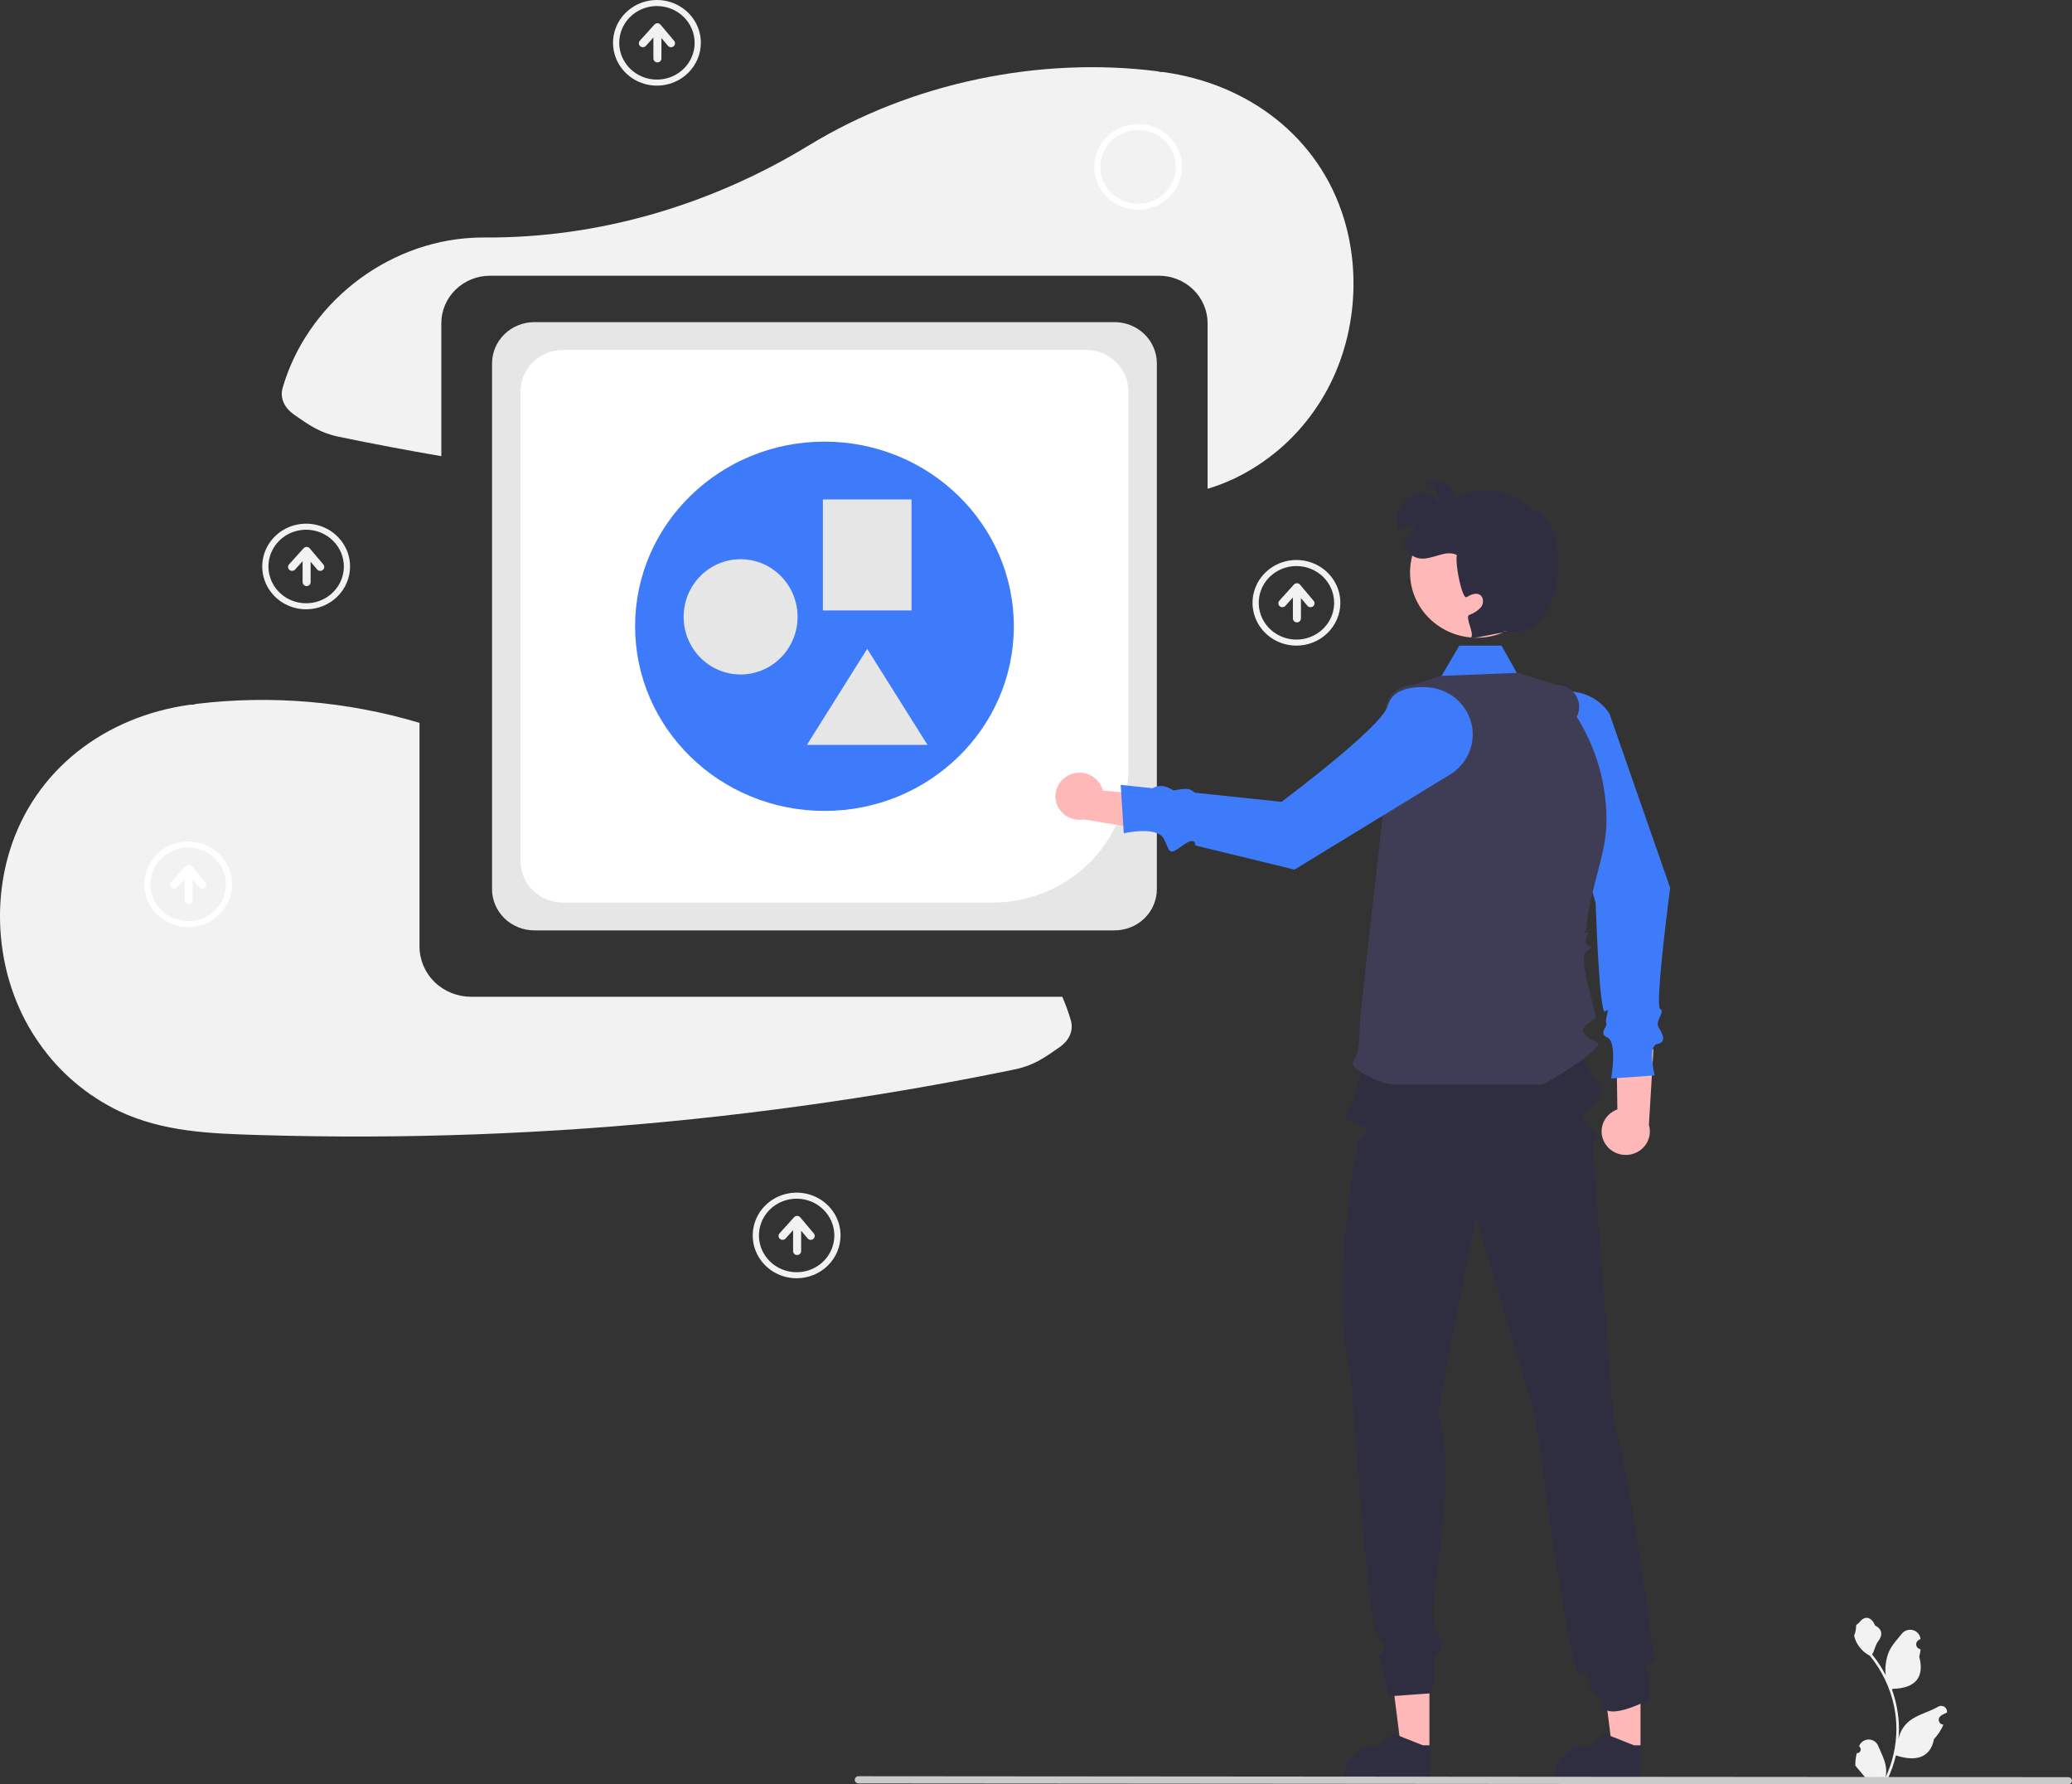 <svg width="410" height="353" viewBox="0 0 410 353" fill="none" xmlns="http://www.w3.org/2000/svg">
<rect x="0" y="0" width="410" height="353" fill="#333333" stroke="none"/>
<path d="M317.557 226.138C317.209 225.553 316.997 224.901 316.936 224.228C316.875 223.554 316.966 222.876 317.203 222.241C317.44 221.606 317.817 221.029 318.307 220.551C318.798 220.073 319.39 219.705 320.041 219.475L319.797 203.045L327.178 207.642L326.279 222.539C326.604 223.632 326.507 224.803 326.005 225.831C325.503 226.859 324.633 227.671 323.558 228.115C322.482 228.559 321.278 228.602 320.172 228.238C319.066 227.874 318.135 227.127 317.557 226.138V226.138Z" fill="#FFB8B8"/>
<path d="M308.661 136.939C306.473 137.316 304.487 138.421 303.04 140.065C301.594 141.709 300.777 143.791 300.728 145.956C300.621 150.765 302.267 152.558 304.593 153.206C308.893 154.403 315.741 178.625 315.741 178.625C315.741 178.625 316.468 201.216 317.64 200.1C318.813 198.985 317.486 201.588 317.842 202.382C318.198 203.177 316.154 204.366 318.097 205.268C320.041 206.171 318.813 213.357 318.813 213.357L327.413 212.758C327.413 212.758 325.985 206.904 327.927 206.537C329.87 206.171 328.987 204.505 328.2 203.242C327.413 201.979 329.593 200.179 328.503 199.582C327.413 198.985 330.484 175.631 330.484 175.631L318.476 141.186C317.459 139.606 315.982 138.358 314.234 137.602C312.485 136.845 310.545 136.614 308.661 136.939V136.939Z" fill="#3E7BFA"/>
<path d="M282.57 138.295L288.756 127.724H297.114L303.383 138.894L282.57 138.295Z" fill="#3E7BFA"/>
<path d="M265.93 43.239C260.987 27.098 247.022 16.561 230.147 14.249C229.962 14.223 229.785 14.257 229.601 14.245C229.362 14.174 229.118 14.12 228.871 14.082C205.665 11.158 180.332 16.394 160.169 28.692C140.843 40.481 118.636 47.132 95.838 46.984C95.13 46.98 94.419 46.995 93.706 47.029C76.162 47.883 60.678 60.332 55.935 76.707C55.313 78.856 56.397 80.775 58.142 81.993C61.206 84.133 63.3 85.633 67.071 86.412C73.799 87.801 80.551 89.079 87.325 90.245V63.939C87.328 61.449 88.344 59.061 90.151 57.3C91.957 55.539 94.406 54.548 96.961 54.546H229.32C231.875 54.548 234.324 55.539 236.13 57.3C237.937 59.061 238.953 61.449 238.956 63.939V96.699C240.771 96.146 242.543 95.466 244.259 94.664C250.644 91.59 256.099 86.95 260.088 81.199C267.751 70.36 269.775 55.792 265.93 43.239Z" fill="#F2F2F2"/>
<path d="M210.201 197.188H93.194C90.494 197.185 87.906 196.138 85.996 194.277C84.087 192.416 83.013 189.892 83.01 187.26V143.001C68.759 138.748 53.749 137.465 38.956 139.237C38.709 139.274 38.465 139.329 38.227 139.4C38.042 139.412 37.866 139.378 37.68 139.404C20.805 141.715 6.84 152.253 1.897 168.394C-1.947 180.947 0.076 195.514 7.739 206.353C11.729 212.104 17.183 216.745 23.569 219.819C32.345 223.94 41.583 224.25 51.162 224.541C79.922 225.416 108.711 224.355 137.321 221.367C151.402 219.894 165.423 217.97 179.387 215.595C186.533 214.376 193.657 213.033 200.756 211.566C204.527 210.788 206.621 209.288 209.686 207.148C211.43 205.93 212.514 204.011 211.892 201.862C211.43 200.271 210.865 198.71 210.201 197.188V197.188Z" fill="#F2F2F2"/>
<path d="M220.556 184.058H105.725C103.509 184.055 101.384 183.196 99.817 181.668C98.249 180.14 97.368 178.069 97.365 175.908V71.878C97.368 69.718 98.249 67.647 99.817 66.119C101.384 64.591 103.509 63.731 105.725 63.729H220.556C222.773 63.731 224.897 64.591 226.465 66.119C228.032 67.647 228.913 69.718 228.916 71.878V175.908C228.913 178.069 228.032 180.14 226.465 181.668C224.897 183.196 222.773 184.055 220.556 184.058V184.058Z" fill="#E6E6E6"/>
<path d="M196.388 178.561H111.365C109.149 178.558 107.024 177.699 105.457 176.171C103.89 174.643 103.008 172.572 103.005 170.411V77.38C103.008 75.219 103.89 73.148 105.457 71.62C107.024 70.092 109.149 69.233 111.365 69.23H214.917C217.134 69.233 219.259 70.092 220.826 71.62C222.393 73.148 223.275 75.219 223.277 77.38V152.348C223.269 159.298 220.434 165.96 215.393 170.875C210.352 175.789 203.517 178.553 196.388 178.561V178.561Z" fill="white"/>
<path d="M163.141 160.424C183.836 160.424 200.613 144.07 200.613 123.896C200.613 103.722 183.836 87.367 163.141 87.367C142.447 87.367 125.67 103.722 125.67 123.896C125.67 144.07 142.447 160.424 163.141 160.424Z" fill="#3E7BFA"/>
<path d="M324.62 346.316L319.061 346.315L316.417 325.412L324.621 325.413L324.62 346.316Z" fill="#FFB8B8"/>
<path d="M324.816 351.969L307.721 351.969V351.758C307.721 350.038 308.422 348.388 309.67 347.171C310.918 345.955 312.61 345.272 314.375 345.271H314.375L317.498 342.962L323.324 345.272L324.816 345.272L324.816 351.969Z" fill="#2F2E41"/>
<path d="M282.848 346.316L277.289 346.315L274.645 325.412L282.85 325.413L282.848 346.316Z" fill="#FFB8B8"/>
<path d="M283.044 351.969L265.949 351.969V351.758C265.949 350.038 266.65 348.388 267.898 347.171C269.146 345.955 270.838 345.272 272.603 345.271H272.604L275.726 342.962L281.552 345.272L283.045 345.272L283.044 351.969Z" fill="#2F2E41"/>
<path d="M326.392 329.016C328.42 327.724 327.246 327.807 327.246 327.807C327.246 327.807 322.71 291.962 319.26 281.099L315.267 228.201C315.267 228.201 315.014 229.256 315.267 226.691C315.521 224.127 317.363 225.923 315.521 224.127C313.678 222.33 312.449 221.415 313.678 220.076C314.906 218.737 318.295 216.029 316.294 214.389C314.292 212.749 310.353 202.054 310.353 202.054L271.96 202.353L273.496 202.054C273.496 202.054 268.703 200.32 270.899 202.578C273.094 204.835 269.67 210.363 268.441 215.752C267.424 220.216 264.403 221.4 268.441 222.339C272.48 223.278 268.825 225.939 268.825 225.939C268.825 225.939 262.746 254.152 267.353 272.715C267.353 272.715 270.531 318.629 272.14 322.577C273.749 326.526 274.364 324.131 273.749 326.526C273.135 328.921 271.906 324.729 273.135 328.921C273.805 331.111 274.336 333.339 274.724 335.592L283.055 334.993C283.055 334.993 284.99 329.049 283.055 327.488C281.121 325.927 282.457 330.482 284.553 327.007C286.649 323.532 284.192 324.729 283.578 319.939C282.964 315.148 288.599 292.831 284.553 279.138L292.031 240.716L303.903 280.5C303.903 280.5 310.2 329.089 312.246 330.802C314.292 332.514 313.466 328.357 314.292 332.514C315.127 336.715 317.023 335.601 316.97 336.116C316.398 341.609 326.392 336.191 326.392 336.191C326.295 334.795 326.295 333.395 326.392 331.999C326.578 330.718 324.364 330.308 326.392 329.016Z" fill="#2F2E41"/>
<path d="M275.813 214.554C273.356 214.554 266.599 211.31 267.827 209.938C269.056 208.566 269.056 204.011 269.056 202.696C269.056 201.38 274.584 152.875 274.584 152.875L274.164 140.999C274.139 140.287 274.261 139.578 274.523 138.913C274.785 138.248 275.182 137.641 275.69 137.129C276.197 136.616 276.806 136.209 277.478 135.931C278.151 135.653 278.874 135.509 279.605 135.509L285.027 133.713L300.384 133.114L308.042 135.509C308.802 135.509 309.549 135.699 310.212 136.061C310.875 136.423 311.431 136.945 311.828 137.577C312.225 138.208 312.449 138.929 312.478 139.669C312.508 140.409 312.342 141.144 311.996 141.804V141.804C316.06 148.271 318.099 155.754 317.864 163.334C317.688 169.006 314.741 175.933 314.03 182.34C313.968 182.902 313.923 183.461 313.898 184.014C313.891 184.168 312.634 184.937 313.88 184.476C315.127 184.014 313.212 185.643 313.863 186.625C314.513 187.607 315.772 187.005 313.914 188.204C312.055 189.404 316.145 200.986 315.741 201.38C314.513 202.578 312.055 203.177 313.898 204.973C315.741 206.77 317.584 205.572 315.127 207.967C312.67 210.363 305.308 214.554 305.308 214.554L275.813 214.554Z" fill="#3F3D56"/>
<path d="M292.235 126.16C299.537 126.16 305.456 120.39 305.456 113.271C305.456 106.153 299.537 100.383 292.235 100.383C284.933 100.383 279.014 106.153 279.014 113.271C279.014 120.39 284.933 126.16 292.235 126.16Z" fill="#FFB8B8"/>
<path d="M211.709 153.261C212.343 152.987 213.031 152.853 213.724 152.867C214.417 152.881 215.099 153.043 215.721 153.341C216.343 153.64 216.891 154.068 217.325 154.595C217.759 155.122 218.069 155.735 218.234 156.392L235.014 157.939L229.525 164.593L214.432 162.104C213.282 162.3 212.098 162.079 211.104 161.481C210.111 160.883 209.377 159.951 209.041 158.861C208.705 157.771 208.791 156.599 209.283 155.567C209.775 154.535 210.638 153.714 211.709 153.261V153.261Z" fill="#FFB8B8"/>
<path d="M291.27 143.666C290.884 141.534 289.751 139.597 288.064 138.187C286.378 136.777 284.242 135.981 282.021 135.933C277.088 135.829 275.249 137.433 274.584 139.701C273.356 143.893 253.578 158.628 253.578 158.628L236.592 156.836C235.571 156.512 236.055 155.605 232.215 156.374C230.323 155.166 229.1 155.371 228.047 155.934L221.756 155.27L222.37 164.852C222.37 164.852 229.105 163.29 230.356 166.049C231.607 168.809 231.321 169.205 234.042 167.247C236.763 165.289 236.499 167.247 236.499 167.247L256.156 172.038L286.914 153.234C288.535 152.243 289.815 150.803 290.591 149.099C291.367 147.394 291.604 145.503 291.271 143.666H291.27Z" fill="#3E7BFA"/>
<path d="M297.368 124.778L298.234 125.048C295.525 125.269 290.697 126.742 291.17 125.928C291.643 125.113 289.855 122.041 290.728 121.652C291.634 121.342 292.443 120.808 293.074 120.101C293.627 119.347 293.615 118.101 292.785 117.64C291.981 117.185 290.986 117.676 290.187 118.137C289.382 118.592 287.896 111.897 288.277 109.807C286.035 108.61 283.319 110.903 280.801 110.454C279.259 110.179 278.147 108.945 277.447 107.544C278.591 106.486 279.442 105.164 279.922 103.699C278.853 104.225 277.711 104.594 276.532 104.795C276.32 103.708 276.349 102.589 276.618 101.514C276.823 100.655 277.243 99.859 277.84 99.197C278.437 98.535 279.192 98.026 280.039 97.717C280.898 97.439 281.829 97.455 282.678 97.762C283.526 98.069 284.242 98.649 284.708 99.406C284.76 98.591 284.545 97.78 284.095 97.092C283.644 96.403 282.981 95.871 282.201 95.573C282.771 95.285 283.4 95.13 284.042 95.118C284.683 95.106 285.318 95.24 285.898 95.507C286.478 95.774 286.986 96.168 287.384 96.659C287.782 97.149 288.058 97.722 288.191 98.334C290.965 96.979 294.148 96.647 297.153 97.4C300.126 98.16 304.07 101.376 304.07 101.376C310.778 102.819 310.458 127.682 297.368 124.778Z" fill="#2F2E41"/>
<path d="M367.412 346.83C367.565 346.837 367.717 346.798 367.846 346.718C367.976 346.638 368.077 346.521 368.136 346.384C368.195 346.246 368.209 346.094 368.177 345.948C368.144 345.802 368.066 345.669 367.954 345.568L367.903 345.369L367.923 345.322C368.077 344.967 368.336 344.664 368.666 344.452C368.996 344.239 369.383 344.127 369.778 344.128C370.174 344.13 370.56 344.245 370.888 344.46C371.217 344.674 371.473 344.979 371.624 345.335C372.23 346.756 373.001 348.18 373.19 349.683C373.274 350.347 373.239 351.021 373.086 351.673C374.508 348.65 375.246 345.363 375.251 342.037C375.251 341.203 375.204 340.369 375.109 339.539C375.03 338.859 374.921 338.184 374.781 337.514C374.019 333.876 372.383 330.467 370.007 327.566C368.857 326.955 367.927 326.014 367.342 324.871C367.13 324.461 366.98 324.022 366.897 323.569C367.149 322.921 367.282 322.235 367.289 321.542C367.47 321.274 367.793 321.141 367.991 320.88C368.973 319.583 370.325 319.809 371.032 321.573C372.54 322.315 372.555 323.546 371.629 324.73C371.04 325.484 370.959 326.503 370.443 327.309C370.496 327.376 370.551 327.44 370.604 327.506C371.576 328.725 372.423 330.033 373.133 331.412C372.961 329.867 373.167 328.304 373.735 326.851C374.31 325.498 375.389 324.357 376.339 323.187C376.591 322.873 376.932 322.638 377.32 322.513C377.708 322.388 378.126 322.377 378.52 322.483C378.914 322.589 379.267 322.806 379.534 323.108C379.802 323.409 379.971 323.781 380.022 324.177L380.028 324.229C379.886 324.306 379.748 324.389 379.613 324.476C379.443 324.586 379.312 324.744 379.236 324.929C379.16 325.114 379.143 325.317 379.187 325.511C379.231 325.705 379.334 325.882 379.483 326.018C379.632 326.154 379.82 326.244 380.022 326.274L380.042 326.277C379.992 326.773 379.903 327.264 379.777 327.747C380.996 332.342 378.364 334.016 374.607 334.091C374.524 334.132 374.443 334.174 374.36 334.213C375.073 336.184 375.521 338.237 375.691 340.321C375.788 341.55 375.782 342.785 375.674 344.013L375.681 343.969C375.953 342.604 376.7 341.371 377.797 340.48C379.425 339.176 381.726 338.696 383.483 337.648C383.669 337.531 383.886 337.469 384.108 337.468C384.33 337.468 384.547 337.529 384.735 337.645C384.922 337.761 385.071 337.927 385.165 338.123C385.259 338.319 385.293 338.537 385.264 338.751L385.257 338.797C384.995 338.901 384.74 339.021 384.494 339.155C384.352 339.233 384.214 339.315 384.079 339.403C383.909 339.513 383.778 339.671 383.702 339.856C383.626 340.041 383.609 340.244 383.653 340.438C383.697 340.632 383.8 340.809 383.949 340.945C384.098 341.081 384.286 341.17 384.488 341.201L384.509 341.204L384.551 341.21C384.104 342.252 383.476 343.21 382.694 344.044C381.932 348.055 378.659 348.436 375.157 347.268H375.155C374.771 348.895 374.215 350.479 373.494 351.995H367.561C367.54 351.93 367.521 351.864 367.501 351.8C368.051 351.833 368.602 351.801 369.143 351.704C368.703 351.178 368.263 350.647 367.823 350.12C367.813 350.111 367.803 350.1 367.795 350.089C367.572 349.82 367.346 349.552 367.123 349.283L367.123 349.283C367.111 348.456 367.208 347.632 367.412 346.83L367.412 346.83Z" fill="#F2F2F2"/>
<path d="M169.867 352.816L409.269 353C409.463 353 409.649 352.925 409.786 352.791C409.923 352.657 410 352.476 410 352.287C410 352.098 409.923 351.917 409.786 351.783C409.649 351.649 409.463 351.574 409.269 351.574L169.867 351.39C169.673 351.39 169.487 351.465 169.35 351.599C169.213 351.733 169.135 351.914 169.135 352.103C169.135 352.292 169.213 352.473 169.35 352.607C169.487 352.741 169.673 352.816 169.867 352.816V352.816Z" fill="#CACACA"/>
<path d="M157.636 252.879C155.918 252.879 154.238 252.382 152.809 251.452C151.38 250.521 150.266 249.198 149.608 247.65C148.951 246.102 148.778 244.399 149.114 242.756C149.449 241.113 150.277 239.604 151.492 238.419C152.707 237.234 154.255 236.427 155.941 236.101C157.627 235.774 159.374 235.941 160.961 236.583C162.549 237.224 163.906 238.309 164.861 239.702C165.816 241.095 166.325 242.733 166.325 244.409C166.323 246.654 165.407 248.807 163.778 250.395C162.149 251.983 159.94 252.877 157.636 252.879V252.879ZM157.636 237.136C156.161 237.136 154.718 237.562 153.491 238.361C152.264 239.16 151.308 240.296 150.743 241.625C150.179 242.954 150.031 244.417 150.319 245.827C150.607 247.238 151.317 248.534 152.361 249.551C153.404 250.569 154.733 251.261 156.181 251.542C157.628 251.823 159.128 251.679 160.491 251.128C161.855 250.578 163.02 249.645 163.84 248.449C164.659 247.253 165.097 245.847 165.097 244.409C165.095 242.48 164.308 240.632 162.909 239.268C161.511 237.905 159.614 237.138 157.636 237.136V237.136Z" fill="#F2F2F2"/>
<path d="M161.038 244.012L158.343 240.818C158.27 240.731 158.178 240.661 158.075 240.612C157.971 240.564 157.858 240.537 157.743 240.536C157.628 240.534 157.513 240.556 157.408 240.602C157.303 240.647 157.209 240.714 157.133 240.798L154.251 243.993C154.114 244.147 154.044 244.349 154.058 244.553C154.072 244.757 154.169 244.947 154.326 245.082C154.484 245.217 154.69 245.286 154.899 245.274C155.109 245.261 155.305 245.168 155.444 245.016L156.935 243.363V247.507C156.935 247.713 157.019 247.909 157.168 248.055C157.317 248.2 157.519 248.281 157.729 248.281C157.94 248.281 158.142 248.2 158.291 248.055C158.44 247.909 158.524 247.713 158.524 247.507V243.47L159.811 244.996C159.945 245.155 160.137 245.255 160.347 245.275C160.557 245.295 160.766 245.233 160.929 245.102C161.091 244.972 161.194 244.784 161.215 244.579C161.235 244.375 161.171 244.171 161.038 244.012H161.038Z" fill="#F2F2F2"/>
<path d="M256.536 127.724C254.817 127.724 253.137 127.228 251.708 126.297C250.279 125.366 249.165 124.043 248.508 122.495C247.85 120.947 247.678 119.244 248.013 117.601C248.348 115.958 249.176 114.449 250.391 113.264C251.606 112.079 253.155 111.273 254.84 110.946C256.526 110.619 258.273 110.787 259.861 111.428C261.449 112.069 262.806 113.155 263.76 114.548C264.715 115.941 265.225 117.578 265.225 119.254C265.222 121.499 264.306 123.653 262.677 125.241C261.048 126.829 258.839 127.722 256.536 127.724V127.724ZM256.536 111.981C255.06 111.981 253.617 112.407 252.391 113.206C251.164 114.006 250.207 115.141 249.643 116.47C249.078 117.799 248.93 119.262 249.218 120.673C249.506 122.083 250.217 123.379 251.26 124.397C252.303 125.414 253.633 126.106 255.08 126.387C256.527 126.668 258.027 126.524 259.391 125.973C260.754 125.423 261.919 124.49 262.739 123.294C263.559 122.098 263.996 120.692 263.996 119.254C263.994 117.325 263.207 115.477 261.809 114.113C260.41 112.75 258.514 111.983 256.536 111.981V111.981Z" fill="#F2F2F2"/>
<path d="M259.937 118.858L257.242 115.663C257.169 115.576 257.078 115.506 256.974 115.457C256.87 115.409 256.757 115.383 256.642 115.381C256.527 115.379 256.413 115.401 256.308 115.447C256.202 115.492 256.108 115.559 256.032 115.643L253.151 118.838C253.013 118.992 252.944 119.194 252.958 119.398C252.972 119.602 253.068 119.792 253.226 119.928C253.383 120.063 253.589 120.131 253.799 120.119C254.008 120.106 254.204 120.014 254.344 119.861L255.835 118.208V122.352C255.835 122.558 255.918 122.755 256.067 122.9C256.216 123.045 256.418 123.127 256.629 123.127C256.84 123.127 257.042 123.045 257.191 122.9C257.339 122.755 257.423 122.558 257.423 122.352V118.316L258.71 119.841C258.844 120 259.037 120.1 259.247 120.12C259.456 120.14 259.665 120.078 259.828 119.947C259.991 119.817 260.094 119.629 260.114 119.424C260.135 119.22 260.071 119.016 259.937 118.858L259.937 118.858Z" fill="#F2F2F2"/>
<path d="M60.58 120.538C58.861 120.538 57.181 120.042 55.752 119.111C54.323 118.18 53.209 116.857 52.552 115.309C51.894 113.762 51.722 112.058 52.057 110.415C52.392 108.772 53.22 107.263 54.435 106.078C55.65 104.893 57.199 104.087 58.884 103.76C60.57 103.433 62.317 103.601 63.905 104.242C65.493 104.883 66.85 105.969 67.804 107.362C68.759 108.755 69.269 110.392 69.269 112.068C69.266 114.314 68.35 116.467 66.721 118.055C65.092 119.643 62.883 120.536 60.58 120.538V120.538ZM60.58 104.795C59.104 104.795 57.661 105.221 56.434 106.02C55.208 106.82 54.251 107.956 53.687 109.284C53.122 110.613 52.974 112.076 53.262 113.487C53.55 114.898 54.261 116.193 55.304 117.211C56.347 118.228 57.677 118.92 59.124 119.201C60.571 119.482 62.071 119.338 63.435 118.787C64.798 118.237 65.963 117.305 66.783 116.108C67.603 114.912 68.04 113.506 68.04 112.068C68.038 110.139 67.251 108.291 65.853 106.927C64.454 105.564 62.557 104.797 60.58 104.795V104.795Z" fill="#F2F2F2"/>
<path d="M63.981 111.672L61.286 108.477C61.213 108.39 61.122 108.32 61.018 108.272C60.914 108.223 60.801 108.197 60.686 108.195C60.571 108.193 60.457 108.215 60.352 108.261C60.246 108.306 60.152 108.373 60.076 108.458L57.195 111.652C57.057 111.806 56.987 112.008 57.002 112.212C57.016 112.416 57.112 112.607 57.27 112.742C57.427 112.877 57.633 112.946 57.843 112.933C58.052 112.921 58.248 112.828 58.388 112.675L59.879 111.022V115.166C59.879 115.372 59.962 115.569 60.111 115.714C60.26 115.859 60.462 115.941 60.673 115.941C60.883 115.941 61.086 115.859 61.234 115.714C61.383 115.569 61.467 115.372 61.467 115.166V111.13L62.754 112.655C62.888 112.814 63.081 112.914 63.291 112.934C63.5 112.954 63.709 112.892 63.872 112.761C64.035 112.631 64.138 112.443 64.158 112.239C64.178 112.034 64.115 111.83 63.981 111.672L63.981 111.672Z" fill="#F2F2F2"/>
<path d="M129.993 16.941C128.275 16.941 126.595 16.445 125.166 15.514C123.737 14.583 122.623 13.26 121.965 11.712C121.308 10.165 121.136 8.461 121.471 6.818C121.806 5.175 122.634 3.666 123.849 2.481C125.064 1.296 126.613 0.49 128.298 0.163C129.984 -0.164 131.731 0.004 133.319 0.645C134.906 1.286 136.263 2.372 137.218 3.765C138.173 5.158 138.683 6.795 138.683 8.471C138.68 10.716 137.764 12.87 136.135 14.458C134.506 16.046 132.297 16.939 129.993 16.941ZM129.993 1.198C128.518 1.198 127.075 1.624 125.848 2.423C124.621 3.223 123.665 4.358 123.1 5.687C122.536 7.016 122.388 8.479 122.676 9.89C122.964 11.3 123.674 12.596 124.718 13.614C125.761 14.631 127.091 15.323 128.538 15.604C129.985 15.885 131.485 15.741 132.848 15.19C134.212 14.64 135.377 13.707 136.197 12.511C137.016 11.315 137.454 9.909 137.454 8.471C137.452 6.542 136.665 4.694 135.266 3.33C133.868 1.967 131.971 1.2 129.993 1.198V1.198Z" fill="#F2F2F2"/>
<path d="M133.395 8.075L130.7 4.88C130.627 4.793 130.536 4.723 130.432 4.675C130.328 4.626 130.215 4.6 130.1 4.598C129.985 4.596 129.871 4.618 129.765 4.664C129.66 4.709 129.566 4.776 129.49 4.861L126.608 8.055C126.471 8.209 126.401 8.411 126.415 8.615C126.429 8.819 126.526 9.009 126.683 9.145C126.841 9.28 127.047 9.348 127.257 9.336C127.466 9.323 127.662 9.231 127.801 9.078L129.292 7.425V11.569C129.292 11.775 129.376 11.972 129.525 12.117C129.674 12.262 129.876 12.344 130.087 12.344C130.297 12.344 130.499 12.262 130.648 12.117C130.797 11.972 130.881 11.775 130.881 11.569V7.533L132.168 9.058C132.302 9.217 132.495 9.317 132.704 9.337C132.914 9.357 133.123 9.295 133.286 9.164C133.449 9.034 133.551 8.846 133.572 8.642C133.592 8.437 133.529 8.233 133.395 8.075L133.395 8.075Z" fill="#F2F2F2"/>
<path d="M37.237 183.415C35.518 183.415 33.838 182.919 32.409 181.988C30.98 181.057 29.866 179.734 29.209 178.186C28.551 176.638 28.379 174.935 28.714 173.292C29.049 171.649 29.877 170.139 31.092 168.955C32.307 167.77 33.856 166.963 35.541 166.636C37.227 166.31 38.974 166.477 40.562 167.118C42.15 167.76 43.507 168.845 44.462 170.238C45.416 171.631 45.926 173.269 45.926 174.945C45.923 177.19 45.007 179.343 43.378 180.932C41.749 182.52 39.541 183.413 37.237 183.415ZM37.237 167.671C35.761 167.671 34.319 168.098 33.092 168.897C31.865 169.696 30.908 170.832 30.344 172.161C29.779 173.49 29.631 174.952 29.919 176.363C30.207 177.774 30.917 179.07 31.961 180.087C33.004 181.105 34.334 181.797 35.781 182.078C37.228 182.359 38.728 182.215 40.092 181.664C41.455 181.114 42.62 180.181 43.44 178.985C44.26 177.789 44.697 176.383 44.697 174.945C44.695 173.016 43.909 171.168 42.51 169.804C41.111 168.44 39.215 167.673 37.237 167.671V167.671Z" fill="white"/>
<path d="M40.638 174.548L37.944 171.354C37.87 171.267 37.779 171.197 37.675 171.148C37.572 171.1 37.458 171.073 37.343 171.072C37.228 171.07 37.114 171.092 37.009 171.138C36.904 171.183 36.81 171.25 36.734 171.334L33.852 174.529C33.714 174.683 33.645 174.885 33.659 175.089C33.673 175.293 33.769 175.483 33.927 175.618C34.084 175.754 34.29 175.822 34.5 175.81C34.709 175.797 34.905 175.704 35.045 175.552L36.536 173.899V178.043C36.536 178.249 36.62 178.446 36.768 178.591C36.917 178.736 37.119 178.818 37.33 178.818C37.541 178.818 37.743 178.736 37.892 178.591C38.041 178.446 38.124 178.249 38.124 178.043V174.006L39.411 175.532C39.545 175.691 39.738 175.791 39.948 175.811C40.157 175.831 40.367 175.769 40.529 175.638C40.692 175.508 40.795 175.32 40.815 175.115C40.836 174.911 40.772 174.707 40.638 174.548L40.638 174.548Z" fill="white"/>
<path d="M225.207 41.493C223.489 41.493 221.809 40.997 220.38 40.066C218.951 39.135 217.837 37.812 217.179 36.264C216.521 34.716 216.349 33.013 216.685 31.37C217.02 29.727 217.847 28.217 219.063 27.033C220.278 25.848 221.826 25.041 223.512 24.714C225.197 24.387 226.945 24.555 228.532 25.196C230.12 25.838 231.477 26.923 232.432 28.316C233.387 29.709 233.897 31.347 233.897 33.023C233.894 35.268 232.978 37.422 231.349 39.01C229.72 40.597 227.511 41.491 225.207 41.493V41.493ZM225.207 25.749C223.732 25.749 222.289 26.176 221.062 26.975C219.835 27.774 218.879 28.91 218.314 30.239C217.749 31.568 217.602 33.03 217.889 34.441C218.177 35.852 218.888 37.148 219.931 38.165C220.975 39.182 222.304 39.875 223.751 40.156C225.199 40.437 226.699 40.293 228.062 39.742C229.425 39.192 230.591 38.259 231.411 37.063C232.23 35.867 232.668 34.461 232.668 33.023C232.666 31.094 231.879 29.246 230.48 27.882C229.082 26.518 227.185 25.752 225.207 25.749V25.749Z" fill="white"/>
<path d="M171.599 128.364L183.531 147.365H159.667L171.599 128.364Z" fill="#E6E6E6"/>
<ellipse cx="146.548" cy="122.03" rx="11.273" ry="11.401" fill="#E6E6E6"/>
<rect x="162.831" y="98.806" width="17.536" height="21.957" fill="#E6E6E6"/>
</svg>
